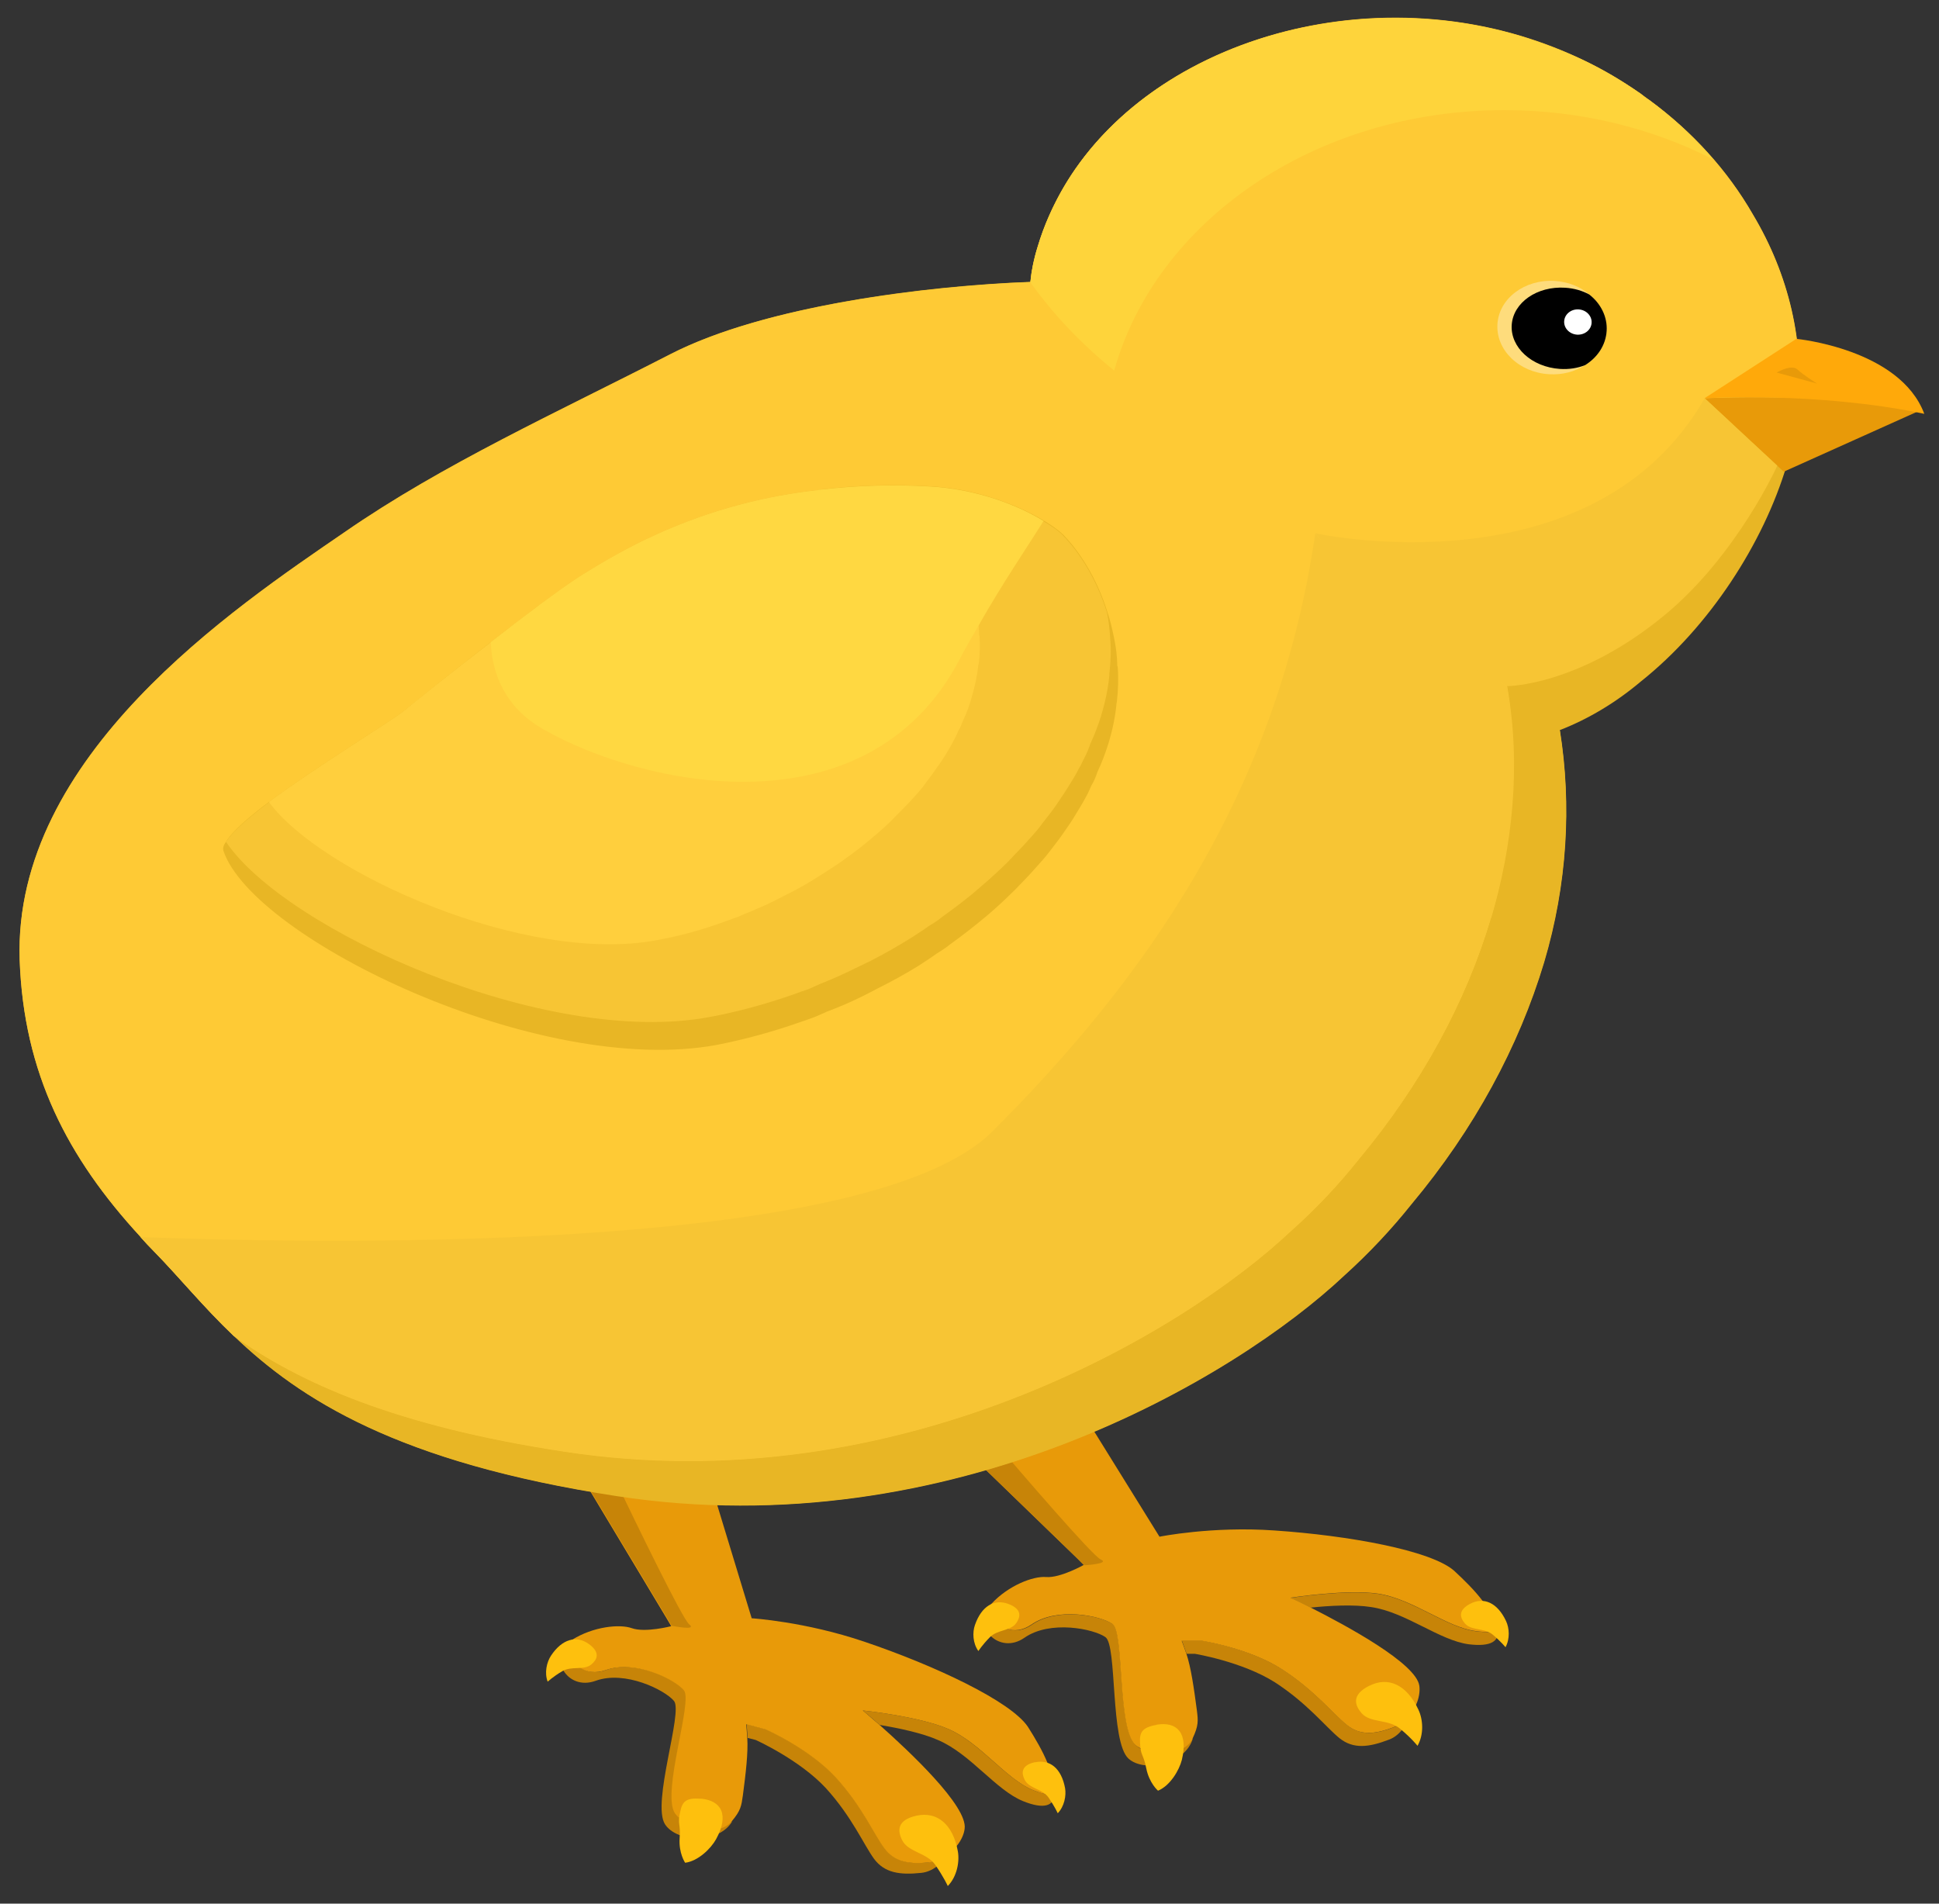 <svg width="55" height="54" viewBox="0 0 55 54" fill="none" xmlns="http://www.w3.org/2000/svg">
<rect x="0" y="0" width="55" height="54" fill="#333333" stroke="none"/>
<path d="M33.835 49.314C33.627 50.042 32.468 50.297 32.01 49.886C31.485 49.407 31.693 46.673 31.355 46.439C31.022 46.205 29.79 45.95 29.062 46.455C28.345 46.959 27.581 46.143 28.054 45.576C28.075 45.555 28.095 45.529 28.116 45.514C28.049 46.018 28.667 46.507 29.27 46.086C29.998 45.581 31.23 45.836 31.563 46.07C31.901 46.304 31.693 49.038 32.218 49.506C32.587 49.844 33.419 49.745 33.835 49.309V49.314Z" fill="#C78408"/>
<path d="M39.985 48.681C39.886 48.962 39.683 49.242 39.403 49.346C38.82 49.57 38.389 49.617 37.999 49.31C37.609 48.993 37.084 48.317 36.159 47.719C35.228 47.132 33.892 46.913 33.892 46.913H33.658C33.58 46.685 33.523 46.539 33.523 46.539H34.1C34.1 46.539 35.436 46.752 36.367 47.35C37.292 47.948 37.822 48.624 38.207 48.93C38.597 49.248 39.028 49.201 39.611 48.967C39.761 48.91 39.891 48.806 39.985 48.676V48.681Z" fill="#C78408"/>
<path d="M42.485 46.232C42.532 46.544 42.309 46.721 41.664 46.643C40.827 46.533 39.881 45.733 38.893 45.587C38.404 45.509 37.708 45.546 37.172 45.603C36.829 45.431 36.606 45.327 36.606 45.327C36.606 45.327 38.202 45.078 39.101 45.213C40.089 45.369 41.035 46.169 41.861 46.273C42.147 46.31 42.355 46.3 42.485 46.237V46.232Z" fill="#C78408"/>
<path d="M42.485 46.232C42.418 46.268 42.324 46.284 42.215 46.289C42.121 46.294 41.997 46.289 41.861 46.268C41.035 46.164 40.089 45.364 39.101 45.208C38.202 45.073 36.606 45.322 36.606 45.322C36.606 45.322 36.834 45.426 37.172 45.598C38.176 46.107 40.177 47.183 40.26 47.823C40.281 47.974 40.25 48.176 40.167 48.358C40.12 48.467 40.058 48.577 39.99 48.665C39.99 48.665 39.988 48.668 39.985 48.675C39.891 48.805 39.767 48.909 39.616 48.966H39.605C39.023 49.2 38.592 49.247 38.202 48.93C37.817 48.623 37.287 47.947 36.361 47.35C35.431 46.752 34.095 46.544 34.095 46.544H33.518C33.518 46.544 33.575 46.684 33.653 46.913C33.783 47.303 33.866 47.885 33.949 48.514C33.986 48.81 34.001 48.946 33.83 49.31C33.772 49.429 33.684 49.523 33.575 49.585C33.294 49.767 32.863 49.783 32.535 49.668C32.473 49.658 32.41 49.632 32.358 49.601V49.59C32.358 49.59 32.322 49.585 32.306 49.569C32.275 49.554 32.244 49.528 32.208 49.502C31.683 49.034 31.896 46.294 31.552 46.066C31.22 45.832 29.988 45.577 29.26 46.081C29.01 46.253 28.756 46.279 28.553 46.201C28.262 46.097 28.075 45.806 28.106 45.509C28.111 45.499 28.121 45.499 28.127 45.489C28.6 44.979 29.302 44.703 29.676 44.735C30.076 44.766 30.741 44.392 30.741 44.392L30.554 44.204L27.446 41.194L27.851 41.018L28.184 40.867L30.554 39.827L32.889 43.591C32.889 43.591 34.375 43.289 36.148 43.414C38.238 43.555 40.588 43.976 41.248 44.558C41.534 44.823 41.83 45.114 42.049 45.405C42.288 45.707 42.449 46.003 42.475 46.221L42.485 46.232Z" fill="#E89A09"/>
<path d="M41.711 45.489C42.09 45.296 42.475 45.463 42.719 45.983C42.813 46.18 42.834 46.487 42.704 46.726C42.704 46.726 42.584 46.575 42.345 46.372C42.106 46.17 41.737 46.263 41.555 46.055C41.42 45.899 41.336 45.681 41.711 45.489Z" fill="#FEC00D"/>
<path d="M28.605 45.499C28.204 45.348 27.841 45.556 27.654 46.097C27.581 46.305 27.591 46.611 27.752 46.835C27.752 46.835 27.856 46.669 28.075 46.445C28.293 46.222 28.667 46.268 28.823 46.045C28.943 45.878 29.005 45.65 28.605 45.499Z" fill="#FEC00D"/>
<path d="M38.846 47.818C39.371 47.553 39.902 47.781 40.234 48.499C40.364 48.774 40.395 49.195 40.208 49.523C40.208 49.523 40.042 49.31 39.709 49.034C39.377 48.759 38.872 48.883 38.623 48.598C38.436 48.384 38.316 48.083 38.841 47.818H38.846Z" fill="#FEC00D"/>
<path d="M32.805 48.924C33.382 48.826 33.71 49.153 33.523 49.922C33.45 50.214 33.19 50.656 32.847 50.796C32.847 50.796 32.597 50.583 32.514 50.162C32.431 49.741 32.353 49.819 32.337 49.439C32.322 49.158 32.379 49.002 32.805 48.929V48.924Z" fill="#FEC00D"/>
<path d="M30.752 44.402L30.565 44.215L27.456 41.205L27.862 41.028L28.194 40.877C28.99 41.807 30.991 44.136 31.22 44.235C31.506 44.36 30.752 44.402 30.752 44.402Z" fill="#C78408"/>
<path d="M50.98 11.692C50.928 12.196 50.829 12.701 50.678 13.205C50.023 15.394 48.5 17.775 46.54 19.334C45.844 19.922 45.059 20.395 44.242 20.712C44.58 22.833 44.45 25.084 43.795 27.288C43.078 29.68 41.809 32.024 40.037 34.145C39.465 34.863 38.825 35.544 38.129 36.173C35.051 39.074 26.998 43.888 17.495 42.432C11.278 41.481 8.502 39.682 6.63 37.888C5.762 37.062 5.091 36.23 4.369 35.492C4.233 35.357 4.109 35.221 3.984 35.081C1.915 32.835 0.672 30.444 0.558 27.226C0.366 21.44 6.646 17.239 9.77 15.097C12.562 13.163 15.811 11.692 19.008 10.049C21.706 8.661 26.333 8.1 29.229 7.996C29.26 7.679 29.328 7.341 29.437 6.992C30.944 1.945 37.453 -0.681 43.13 1.014C44.398 1.393 45.537 1.955 46.535 2.657C46.618 2.714 46.702 2.776 46.79 2.844C48.011 3.743 49.005 4.845 49.717 6.083C50.736 7.788 51.203 9.732 50.985 11.692H50.98Z" fill="#E8B625"/>
<path d="M50.98 11.692C50.174 11.635 49.296 11.515 49.171 11.947C48.516 14.135 47.003 16.516 45.033 18.076C44.336 18.663 43.551 19.137 42.745 19.454C42.771 19.63 42.797 19.817 42.823 20C42.834 20.098 42.849 20.207 42.849 20.311C43.036 22.178 42.86 24.122 42.293 26.03C41.586 28.421 40.307 30.766 38.539 32.887C37.968 33.605 37.328 34.285 36.621 34.914C33.544 37.815 25.491 42.629 15.998 41.174C11.236 40.451 8.496 39.224 6.63 37.893C5.762 37.067 5.091 36.235 4.369 35.497C4.233 35.362 4.109 35.227 3.984 35.086C1.915 32.84 0.672 30.449 0.558 27.231C0.366 21.445 6.646 17.244 9.77 15.102C12.562 13.168 15.811 11.697 19.008 10.054C21.296 8.874 24.966 8.297 27.789 8.084C28.303 8.042 28.782 8.016 29.229 8.001C29.26 7.684 29.328 7.346 29.437 6.998C29.613 6.4 29.868 5.838 30.175 5.308C32.473 1.388 38.124 -0.473 43.13 1.019C43.743 1.206 44.326 1.43 44.882 1.69C45.469 1.965 46.015 2.293 46.54 2.657C46.608 2.714 46.691 2.781 46.795 2.844C48.017 3.743 49.01 4.845 49.722 6.083C50.741 7.788 51.209 9.732 50.99 11.692H50.98Z" fill="#FECA35"/>
<path d="M20.77 51.665C20.386 52.315 19.195 52.263 18.863 51.748C18.478 51.15 19.383 48.561 19.117 48.249C18.857 47.938 17.729 47.376 16.898 47.678C16.071 47.979 15.546 46.996 16.149 46.565C16.175 46.549 16.201 46.534 16.227 46.523C16.035 46.996 16.502 47.626 17.194 47.371C18.026 47.069 19.154 47.631 19.414 47.943C19.684 48.255 18.774 50.844 19.159 51.431C19.429 51.852 20.261 51.972 20.776 51.66L20.77 51.665Z" fill="#C78408"/>
<path d="M26.874 52.632C26.707 52.876 26.437 53.094 26.141 53.126C25.517 53.193 25.09 53.126 24.794 52.731C24.498 52.325 24.165 51.535 23.422 50.719C22.673 49.913 21.436 49.357 21.436 49.357L21.207 49.299C21.192 49.055 21.176 48.904 21.176 48.904L21.732 49.055C21.732 49.055 22.969 49.601 23.718 50.417C24.456 51.233 24.794 52.023 25.09 52.419C25.387 52.824 25.813 52.892 26.437 52.814C26.598 52.798 26.749 52.731 26.874 52.627V52.632Z" fill="#C78408"/>
<path d="M29.92 50.906C29.889 51.218 29.624 51.337 29.021 51.093C28.241 50.776 27.534 49.757 26.614 49.362C26.162 49.159 25.48 49.019 24.95 48.93C24.664 48.675 24.472 48.52 24.472 48.52C24.472 48.52 26.078 48.686 26.91 49.05C27.825 49.455 28.532 50.469 29.307 50.781C29.577 50.89 29.78 50.932 29.92 50.906Z" fill="#C78408"/>
<path d="M29.92 50.906C29.842 50.922 29.754 50.916 29.645 50.89C29.551 50.875 29.437 50.833 29.307 50.781C28.532 50.469 27.825 49.45 26.91 49.05C26.078 48.686 24.472 48.52 24.472 48.52C24.472 48.52 24.664 48.681 24.95 48.931C25.792 49.679 27.451 51.234 27.362 51.873C27.347 52.024 27.264 52.211 27.134 52.367C27.056 52.461 26.973 52.554 26.879 52.622C26.879 52.622 26.875 52.625 26.869 52.632C26.744 52.731 26.598 52.798 26.437 52.819H26.427C25.803 52.897 25.377 52.83 25.08 52.424C24.784 52.029 24.451 51.239 23.708 50.423C22.959 49.606 21.722 49.06 21.722 49.06L21.166 48.91C21.166 48.91 21.181 49.06 21.197 49.305C21.223 49.715 21.155 50.298 21.072 50.927C21.03 51.223 21.015 51.358 20.755 51.665C20.672 51.764 20.562 51.831 20.438 51.868C20.121 51.967 19.7 51.878 19.414 51.681C19.356 51.655 19.304 51.613 19.263 51.572V51.561C19.263 51.561 19.232 51.545 19.221 51.53C19.195 51.504 19.169 51.473 19.143 51.436C18.759 50.849 19.663 48.255 19.398 47.948C19.138 47.636 18.01 47.075 17.178 47.376C16.892 47.475 16.637 47.433 16.461 47.309C16.206 47.132 16.097 46.804 16.206 46.529C16.216 46.518 16.222 46.518 16.232 46.513C16.819 46.144 17.568 46.061 17.922 46.186C18.301 46.321 19.039 46.129 19.039 46.129L18.904 45.9L16.674 42.188L17.11 42.12L17.474 42.063L20.032 41.668L21.322 45.905C21.322 45.905 22.834 45.998 24.519 46.57C26.505 47.241 28.667 48.255 29.156 48.983C29.364 49.31 29.577 49.674 29.712 50.007C29.863 50.36 29.946 50.688 29.915 50.906H29.92Z" fill="#E89A09"/>
<path d="M29.364 49.99C29.78 49.902 30.107 50.162 30.211 50.724C30.248 50.937 30.19 51.243 30.003 51.436C30.003 51.436 29.925 51.259 29.748 50.999C29.572 50.739 29.192 50.739 29.067 50.49C28.974 50.308 28.948 50.074 29.364 49.985V49.99Z" fill="#FEC00D"/>
<path d="M16.7 46.633C16.352 46.384 15.946 46.488 15.629 46.966C15.509 47.148 15.437 47.449 15.535 47.704C15.535 47.704 15.676 47.569 15.946 47.408C16.216 47.247 16.559 47.392 16.773 47.215C16.929 47.085 17.048 46.883 16.7 46.633Z" fill="#FEC00D"/>
<path d="M26 51.504C26.572 51.379 27.03 51.738 27.17 52.517C27.222 52.814 27.144 53.235 26.884 53.5C26.884 53.5 26.775 53.256 26.531 52.902C26.286 52.549 25.761 52.544 25.59 52.2C25.46 51.946 25.428 51.629 26 51.504Z" fill="#FEC00D"/>
<path d="M19.876 51.021C20.459 51.073 20.692 51.473 20.313 52.17C20.167 52.435 19.803 52.794 19.434 52.84C19.434 52.84 19.247 52.57 19.278 52.139C19.309 51.707 19.211 51.764 19.294 51.395C19.351 51.12 19.445 50.984 19.881 51.026L19.876 51.021Z" fill="#FEC00D"/>
<path d="M19.055 46.123L18.92 45.894L16.689 42.182L17.126 42.115L17.49 42.058C18.02 43.16 19.356 45.925 19.549 46.076C19.793 46.269 19.055 46.118 19.055 46.118V46.123Z" fill="#C78408"/>
<path d="M43.801 27.298C43.083 29.689 41.815 32.034 40.042 34.155C39.47 34.872 38.831 35.553 38.134 36.182C35.056 39.083 27.004 43.897 17.5 42.441C11.283 41.49 8.507 39.691 6.635 37.898C8.502 39.229 11.246 40.456 16.003 41.178C25.501 42.634 33.549 37.82 36.627 34.919C37.334 34.29 37.973 33.609 38.545 32.892C40.312 30.77 41.591 28.426 42.298 26.034C42.896 24.017 43.057 21.964 42.828 20.004C43.276 20.264 43.754 20.498 44.248 20.721C44.586 22.842 44.456 25.093 43.801 27.298Z" fill="#E8B625"/>
<path d="M42.293 26.035C41.586 28.427 40.307 30.771 38.54 32.892C37.968 33.61 37.328 34.291 36.621 34.92C33.544 37.821 25.491 42.635 15.998 41.179C11.236 40.457 8.496 39.23 6.63 37.899C5.762 37.072 5.091 36.24 4.369 35.502C4.233 35.367 4.109 35.232 3.984 35.092C10.092 35.32 24.768 35.476 28.147 32.097C32.447 27.808 36.237 22.511 37.307 15.134C37.307 15.134 39.189 17.478 42.751 19.464C43.156 21.726 42.896 24.023 42.298 26.041L42.293 26.035Z" fill="#F7C534"/>
<path d="M31.672 19.937C31.641 20.301 31.563 20.686 31.443 21.081L31.433 21.112C31.35 21.372 31.256 21.632 31.131 21.892C31.09 22.017 31.033 22.162 30.955 22.287C30.913 22.386 30.861 22.505 30.804 22.604C30.71 22.781 30.611 22.942 30.502 23.119C30.409 23.28 30.3 23.431 30.19 23.592C30.066 23.779 29.93 23.945 29.785 24.138C29.66 24.304 29.515 24.465 29.364 24.631C29.198 24.824 28.995 25.027 28.802 25.229C28.542 25.484 28.282 25.734 28.002 25.968C27.664 26.253 27.31 26.529 26.936 26.799C26.827 26.893 26.681 26.976 26.556 27.059C26.39 27.179 26.219 27.288 26.052 27.397C25.683 27.626 25.304 27.834 24.898 28.037C24.597 28.198 24.295 28.349 23.973 28.489C23.796 28.567 23.619 28.634 23.453 28.697C23.344 28.754 23.235 28.79 23.125 28.842C22.99 28.894 22.855 28.941 22.715 28.988C21.935 29.264 21.134 29.482 20.344 29.638C15.312 30.579 7.181 26.633 6.339 24.138C6.313 24.06 6.339 23.976 6.417 23.867C6.594 23.581 7.056 23.176 7.628 22.75C8.985 21.741 10.986 20.53 11.465 20.161C11.886 19.817 15.14 17.197 16.45 16.35C17.142 15.913 17.854 15.508 18.603 15.17C20.209 14.437 21.774 14.057 23.214 13.901C23.224 13.891 23.229 13.891 23.229 13.891C24.347 13.756 25.408 13.74 26.333 13.792C28.282 13.886 29.79 14.796 30.17 15.18C30.606 15.633 31.105 16.381 31.407 17.348C31.485 17.577 31.542 17.811 31.594 18.066C31.651 18.325 31.688 18.596 31.693 18.897L31.703 18.908C31.729 19.235 31.719 19.578 31.677 19.932L31.672 19.937Z" fill="#E8B625"/>
<path d="M31.469 19.13C31.438 19.499 31.36 19.879 31.241 20.274L31.23 20.316C31.147 20.576 31.053 20.835 30.929 21.095C30.887 21.22 30.83 21.366 30.762 21.491C30.71 21.589 30.663 21.709 30.601 21.802C30.518 21.979 30.409 22.14 30.3 22.322C30.206 22.473 30.097 22.634 29.988 22.795C29.863 22.983 29.728 23.149 29.582 23.336C29.457 23.513 29.312 23.674 29.161 23.84C28.995 24.033 28.792 24.225 28.6 24.438C28.34 24.693 28.08 24.932 27.799 25.171C27.461 25.468 27.108 25.733 26.733 26.003C26.624 26.097 26.479 26.19 26.354 26.263C26.187 26.383 26.016 26.492 25.849 26.601C25.48 26.83 25.101 27.048 24.706 27.251C24.394 27.401 24.092 27.552 23.77 27.698C23.593 27.776 23.416 27.849 23.25 27.916C23.141 27.968 23.032 28.01 22.923 28.062C22.788 28.103 22.652 28.155 22.512 28.207C21.732 28.478 20.932 28.701 20.141 28.847C15.457 29.73 8.086 26.372 6.412 23.882C6.588 23.596 7.051 23.191 7.623 22.764C8.98 21.756 10.981 20.544 11.46 20.175C11.688 19.983 12.77 19.115 13.924 18.226C14.865 17.493 15.858 16.744 16.445 16.365C17.137 15.928 17.849 15.522 18.597 15.184C20.204 14.451 21.769 14.072 23.209 13.916C23.219 13.906 23.224 13.906 23.224 13.906C24.342 13.771 25.402 13.755 26.328 13.807C27.732 13.874 28.912 14.363 29.598 14.784C29.868 14.945 30.061 15.086 30.159 15.195C30.596 15.647 31.095 16.396 31.396 17.363C31.448 17.597 31.474 17.841 31.49 18.101V18.117C31.521 18.444 31.506 18.782 31.464 19.136L31.469 19.13Z" fill="#F7C534"/>
<path d="M27.752 18.85C27.721 19.146 27.659 19.453 27.565 19.765L27.555 19.807C27.498 20.009 27.42 20.228 27.321 20.431C27.279 20.529 27.238 20.649 27.175 20.748C27.144 20.841 27.092 20.924 27.05 21.008C26.983 21.143 26.9 21.278 26.817 21.418C26.738 21.538 26.655 21.673 26.557 21.798C26.463 21.943 26.354 22.084 26.239 22.235C26.141 22.38 26.021 22.505 25.902 22.64C25.756 22.801 25.6 22.957 25.439 23.118C25.247 23.326 25.028 23.524 24.799 23.716C24.529 23.945 24.254 24.168 23.942 24.382C23.843 24.46 23.739 24.527 23.64 24.59C23.495 24.683 23.365 24.777 23.219 24.86C22.933 25.047 22.621 25.224 22.304 25.38C22.06 25.505 21.815 25.634 21.555 25.744C21.41 25.801 21.28 25.868 21.134 25.92C21.051 25.952 20.968 25.998 20.874 26.03C20.765 26.061 20.656 26.113 20.537 26.149C19.913 26.378 19.268 26.555 18.629 26.669C14.917 27.376 9.084 24.751 7.628 22.749C8.985 21.741 10.986 20.529 11.465 20.16C11.694 19.968 12.775 19.1 13.929 18.211C14.87 17.478 15.863 16.729 16.45 16.35C17.142 15.913 17.854 15.507 18.603 15.169C20.209 14.437 21.774 14.057 23.214 13.901C23.224 13.891 23.229 13.891 23.229 13.891C23.307 13.901 23.38 13.901 23.448 13.901C25.028 13.979 26.239 14.717 26.536 15.029C26.983 15.481 27.487 16.292 27.69 17.343C27.721 17.478 27.742 17.613 27.758 17.748C27.768 17.831 27.773 17.925 27.773 18.018L27.784 18.029C27.799 18.299 27.799 18.569 27.758 18.855L27.752 18.85Z" fill="#FFCF3D"/>
<path d="M48.578 4.512C46.863 3.639 44.835 3.124 42.672 3.124C37.297 3.124 32.79 6.269 31.605 10.511C30.695 9.779 29.889 8.936 29.224 8.006C29.255 7.689 29.322 7.351 29.431 7.002C29.608 6.405 29.863 5.843 30.17 5.313C32.468 1.393 38.118 -0.468 43.125 1.024C43.738 1.211 44.321 1.435 44.877 1.695C45.464 1.97 46.01 2.298 46.535 2.661C46.603 2.719 46.686 2.786 46.79 2.849C47.461 3.343 48.069 3.909 48.583 4.512H48.578Z" fill="#FED43B"/>
<path d="M54.422 11.661L50.595 13.381L48.349 11.297C48.349 11.297 51.952 11.115 54.416 11.661H54.422Z" fill="#E89A09"/>
<path d="M54.583 11.739C51.541 11.099 48.349 11.297 48.349 11.297L50.954 9.612C50.954 9.612 53.891 9.893 54.583 11.739Z" fill="#FFA90A"/>
<path d="M50.393 10.569C50.393 10.569 50.814 10.32 50.985 10.481C51.157 10.642 51.542 10.881 51.542 10.881L50.398 10.569H50.393Z" fill="#E89A09"/>
<path d="M45.573 9.388C45.547 9.794 45.313 10.137 44.965 10.355C44.679 10.537 44.326 10.641 43.936 10.615C43.083 10.563 42.428 9.929 42.475 9.191C42.522 8.463 43.25 7.917 44.102 7.969C44.482 7.995 44.825 8.13 45.074 8.349C45.402 8.603 45.594 8.983 45.568 9.383L45.573 9.388Z" fill="#FEDC7C"/>
<path d="M45.573 9.389C45.547 9.794 45.313 10.138 44.965 10.356C44.747 10.444 44.508 10.481 44.248 10.465C43.447 10.413 42.839 9.852 42.88 9.217C42.922 8.583 43.598 8.11 44.398 8.162C44.648 8.178 44.882 8.245 45.08 8.354C45.407 8.609 45.599 8.989 45.573 9.389Z" fill="black"/>
<path d="M45.146 9.159C45.159 8.962 44.995 8.79 44.78 8.777C44.565 8.763 44.381 8.912 44.368 9.11C44.355 9.307 44.519 9.479 44.734 9.493C44.949 9.506 45.134 9.357 45.146 9.159Z" fill="white"/>
<path d="M37.307 15.127C37.307 15.127 45.168 16.853 48.355 11.296L50.413 13.209C50.413 13.209 49.275 15.746 47.221 17.446C44.778 19.463 42.756 19.463 42.756 19.463C42.756 19.463 40.255 18.205 39.439 17.555C38.623 16.905 37.318 15.133 37.318 15.133L37.307 15.127Z" fill="#F7C534"/>
<path d="M29.603 14.774C29.13 15.533 28.47 16.49 27.752 17.753C27.576 18.055 27.388 18.377 27.212 18.72C24.581 23.706 18.197 22.287 15.4 20.68C14.335 20.067 13.96 19.131 13.919 18.216C14.86 17.483 15.852 16.734 16.44 16.355C17.131 15.918 17.844 15.513 18.592 15.175C20.199 14.442 21.763 14.062 23.203 13.906C23.214 13.896 23.219 13.896 23.219 13.896C24.337 13.761 25.397 13.745 26.323 13.797C27.726 13.865 28.906 14.353 29.593 14.774H29.603Z" fill="#FFD841"/>
</svg>
